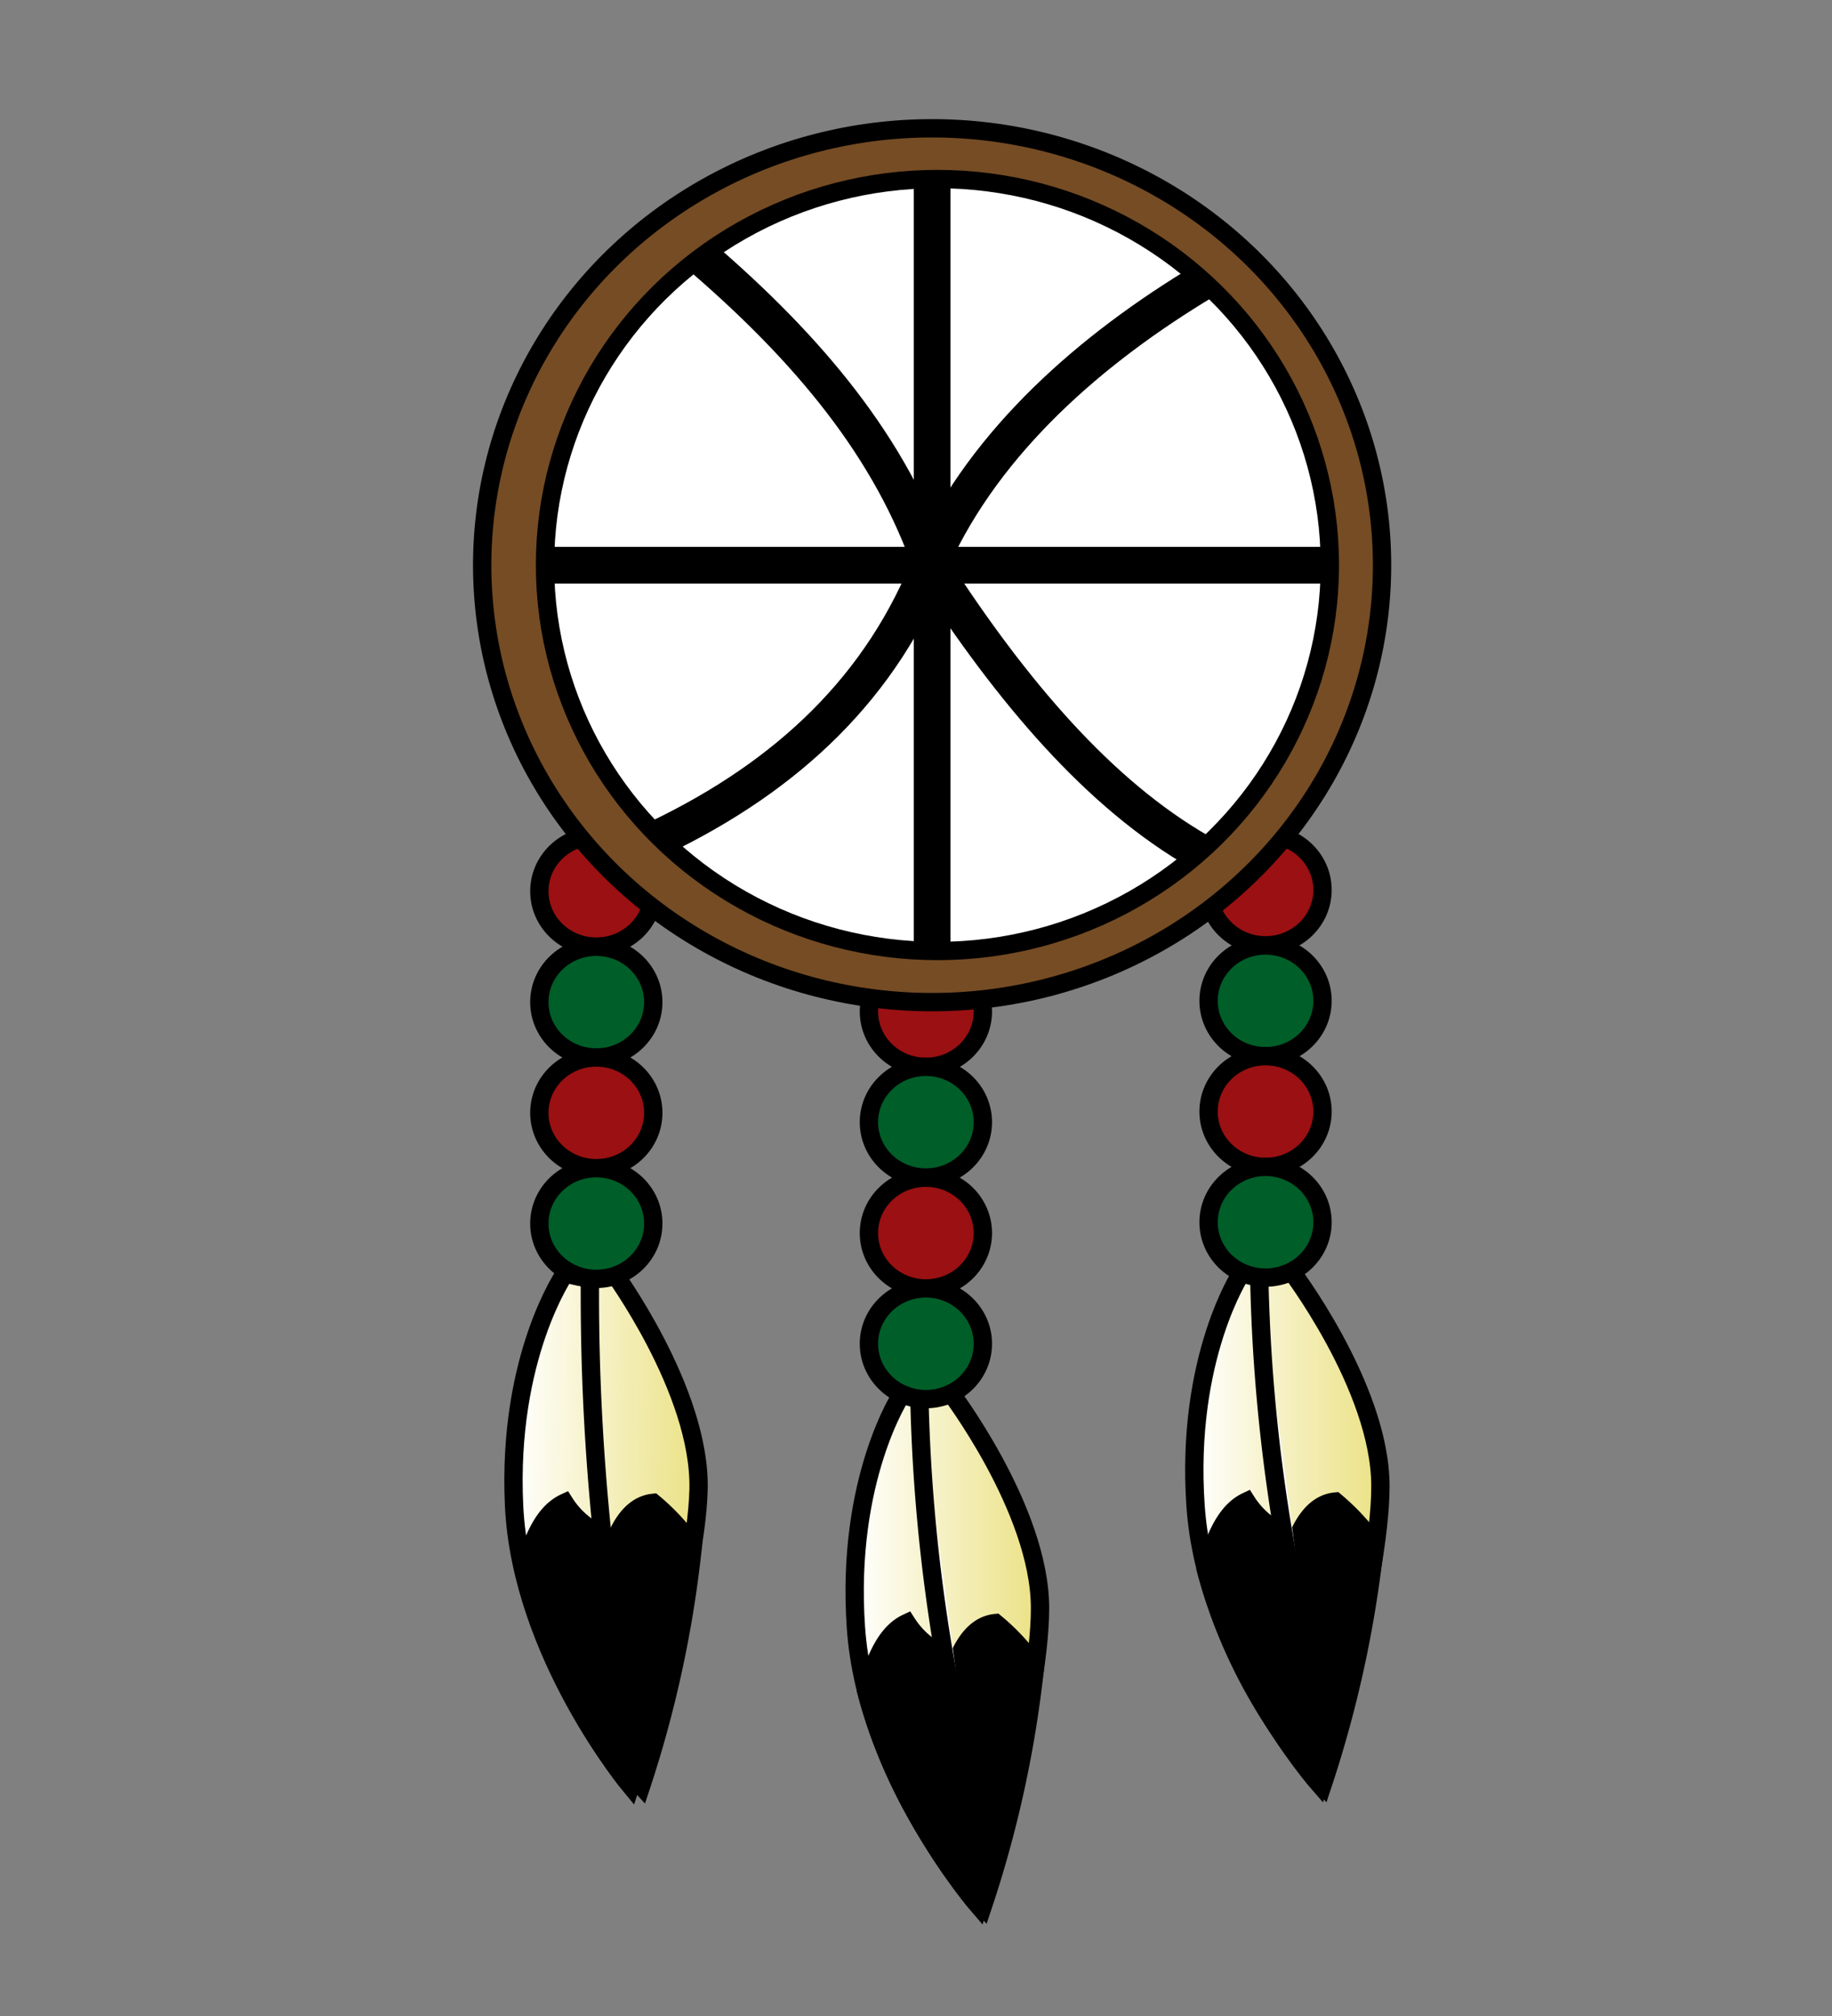 <svg id="Layer_1" data-name="Layer 1" xmlns="http://www.w3.org/2000/svg" xmlns:xlink="http://www.w3.org/1999/xlink" width="100" height="110" viewBox="0 -5 100 110">
  <rect x="0" y="-5" width="100" height="110" fill="#808080" stroke="none"/>
  <defs>
    <linearGradient id="linear-gradient" x1="46.65" y1="84.88" x2="56.77" y2="84.88" gradientUnits="userSpaceOnUse">
      <stop offset="0" stop-color="#fff"/>
      <stop offset="1" stop-color="#efe584" stop-opacity="0.96"/>
    </linearGradient>
    <linearGradient id="linear-gradient-2" x1="65.19" y1="78.26" x2="75.31" y2="78.26" xlink:href="#linear-gradient"/>
    <linearGradient id="linear-gradient-3" x1="33.02" y1="95.9" x2="43.14" y2="95.9" gradientTransform="translate(-2.97 -18.38) rotate(1.24)" xlink:href="#linear-gradient"/>
  </defs>
  <title>native_3</title>
  <g>
    <path d="M49.22,71.08s-3.06,4.59-2.5,12.72S53.42,99,53.42,99s3.35-10.84,3.35-16.25-5-11.92-5-11.92C51.25,71.48,50.29,71.36,49.22,71.08Z" stroke="#000" stroke-miterlimit="10" fill="url(#linear-gradient)"/>
    <ellipse cx="50.54" cy="50.19" rx="3.11" ry="3.02" fill="#9b1012" stroke="#000" stroke-miterlimit="10"/>
    <ellipse cx="50.54" cy="56.23" rx="3.11" ry="3.02" fill="#005e29" stroke="#000" stroke-miterlimit="10"/>
    <ellipse cx="50.54" cy="62.28" rx="3.11" ry="3.02" fill="#9b1012" stroke="#000" stroke-miterlimit="10"/>
    <ellipse cx="50.54" cy="68.32" rx="3.11" ry="3.02" fill="#005e29" stroke="#000" stroke-miterlimit="10"/>
    <path d="M47.28,87.26c.47-1.7,1.07-3.16,2.22-3.7a4.65,4.65,0,0,0,2.77,2c.49-1.2,1.17-1.91,2.07-2a11.73,11.73,0,0,1,2.16,2.35A61.9,61.9,0,0,1,53.65,99,28.32,28.32,0,0,1,47.28,87.26Z" stroke="#000" stroke-miterlimit="10"/>
    <path d="M50.19,71.47A95.63,95.63,0,0,0,53,92.29" fill="#fff" stroke="#000" stroke-miterlimit="10"/>
  </g>
  <path d="M67.77,64.45s-3.07,4.6-2.51,12.72S72,92.34,72,92.34s3.35-10.83,3.35-16.25-5-11.92-5-11.92C69.79,64.86,68.83,64.74,67.77,64.45Z" stroke="#000" stroke-miterlimit="10" fill="url(#linear-gradient-2)"/>
  <path d="M30.85,64.47S27.68,69,28.06,77.14s6.36,15.31,6.36,15.31S38,81.68,38.13,76.27s-4.76-12-4.76-12C32.87,64.92,31.9,64.78,30.85,64.47Z" stroke="#000" stroke-miterlimit="10" fill="url(#linear-gradient-3)"/>
  <ellipse cx="69.08" cy="43.56" rx="3.11" ry="3.02" fill="#9b1012" stroke="#000" stroke-miterlimit="10"/>
  <ellipse cx="69.08" cy="49.61" rx="3.11" ry="3.02" fill="#005e29" stroke="#000" stroke-miterlimit="10"/>
  <ellipse cx="69.08" cy="55.65" rx="3.11" ry="3.02" fill="#9b1012" stroke="#000" stroke-miterlimit="10"/>
  <ellipse cx="69.08" cy="61.69" rx="3.11" ry="3.02" fill="#005e29" stroke="#000" stroke-miterlimit="10"/>
  <ellipse cx="32.55" cy="43.63" rx="3.11" ry="3.02" fill="#9b1012" stroke="#000" stroke-miterlimit="10"/>
  <ellipse cx="32.55" cy="49.68" rx="3.11" ry="3.02" fill="#005e29" stroke="#000" stroke-miterlimit="10"/>
  <ellipse cx="32.55" cy="55.72" rx="3.11" ry="3.02" fill="#9b1012" stroke="#000" stroke-miterlimit="10"/>
  <ellipse cx="32.55" cy="61.76" rx="3.11" ry="3.02" fill="#005e29" stroke="#000" stroke-miterlimit="10"/>
  <ellipse cx="50.88" cy="25.84" rx="24.56" ry="23.84" fill="#754c24" stroke="#000" stroke-miterlimit="10"/>
  <ellipse cx="51.17" cy="25.83" rx="21.42" ry="21.06" fill="#fff" stroke="#000" stroke-miterlimit="10"/>
  <line x1="50.88" y1="4.77" x2="50.88" y2="46.9" fill="none" stroke="#000" stroke-miterlimit="10" stroke-width="2"/>
  <line x1="72.59" y1="25.84" x2="29.76" y2="25.84" fill="none" stroke="#000" stroke-miterlimit="10" stroke-width="2"/>
  <path d="M65.74,10.32C59.61,14,53.83,19,50.88,25.48,48.18,32.48,43,37.33,36,40.7" fill="none" stroke="#000" stroke-miterlimit="10" stroke-width="2"/>
  <path d="M38.26,9C44.07,14,48.67,19.42,50.88,26c4.38,6.77,9.13,12.35,14.63,15.5" fill="none" stroke="#000" stroke-miterlimit="10" stroke-width="2"/>
  <path d="M65.82,80.63c.47-1.7,1.08-3.16,2.22-3.7a4.61,4.61,0,0,0,2.77,2c.5-1.2,1.17-1.91,2.08-2a12.34,12.34,0,0,1,2.16,2.35A63.17,63.17,0,0,1,72.2,92.37,28.22,28.22,0,0,1,65.82,80.63Z" stroke="#000" stroke-miterlimit="10"/>
  <path d="M28.6,80.7c.46-1.7,1.07-3.16,2.22-3.7a4.59,4.59,0,0,0,2.77,2c.49-1.2,1.17-1.91,2.07-2a12,12,0,0,1,2.16,2.35A62.53,62.53,0,0,1,35,92.44,28.09,28.09,0,0,1,28.6,80.7Z" stroke="#000" stroke-miterlimit="10"/>
  <path d="M68.74,64.84A95.46,95.46,0,0,0,71.5,85.66" fill="#fff" stroke="#000" stroke-miterlimit="10"/>
  <path d="M32.2,64.91a126.69,126.69,0,0,0,1.39,19.47" fill="#fff" stroke="#000" stroke-miterlimit="10"/>
</svg>
